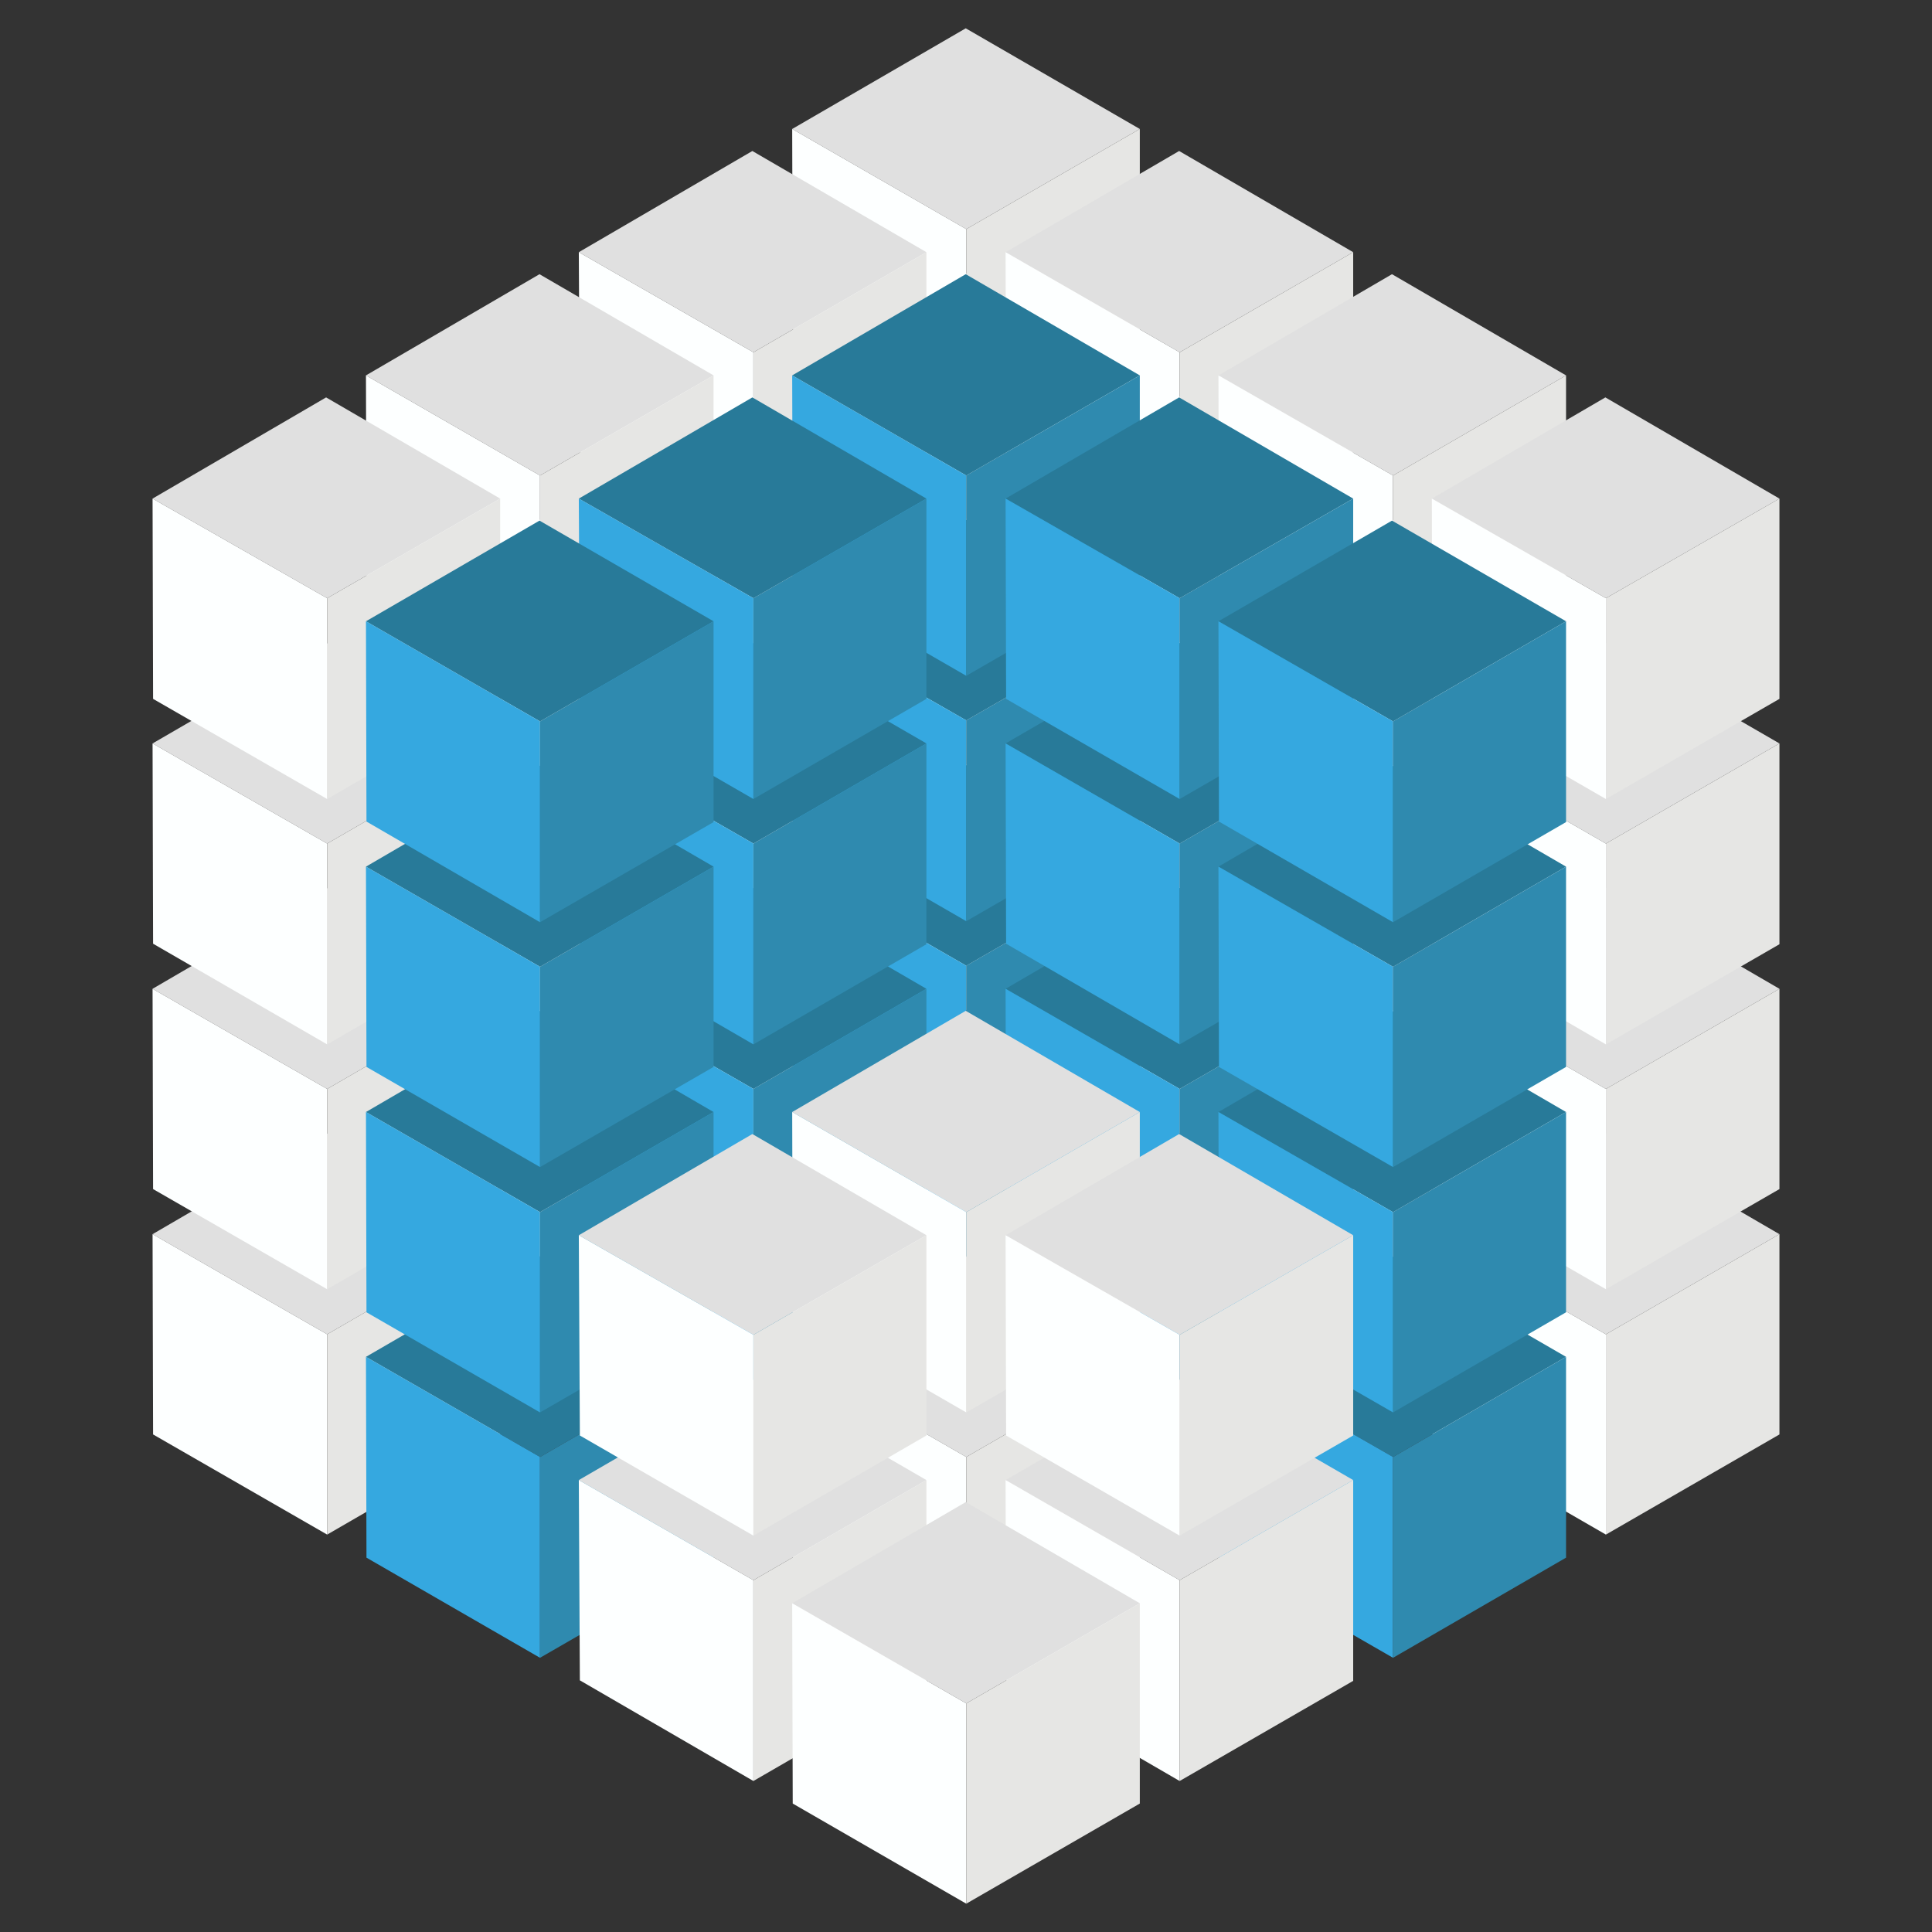 <?xml version="1.0" encoding="utf-8"?>
<!-- Generator: Adobe Illustrator 23.0.1, SVG Export Plug-In . SVG Version: 6.00 Build 0)  -->
<svg version="1.1" xmlns="http://www.w3.org/2000/svg" xmlns:xlink="http://www.w3.org/1999/xlink" x="0px" y="0px"
	 viewBox="0 0 368.5 368.5" style="enable-background:new 0 0 368.5 368.5;" xml:space="preserve">
<rect x="0" y="0" width="368.5" height="368.5" fill="#333333" stroke="none"/>
<style type="text/css">
	.st0{fill:#E0E0E0;}
	.st1{fill:#FDFFFF;}
	.st2{fill:#E6E6E4;}
	.st3{fill:#287A99;}
	.st4{fill:#35A8E0;}
	.st5{fill:#2F8AAF;}
	.st6{display:none;}
	.st7{display:inline;}
</style>
<g id="middle_layer_1_">
	<polygon class="st0" points="184.2,145.7 217.4,164.9 184.3,184 151.1,164.9 	"/>
	<polygon class="st1" points="151.1,164.9 151.2,203.2 184.3,222.3 184.3,184 	"/>
	<polygon class="st2" points="184.3,222.3 184.3,184 217.4,164.9 217.4,203.2 	"/>
	<polygon class="st0" points="224.9,169.2 258.1,188.4 225,207.5 191.8,188.4 	"/>
	<polygon class="st1" points="191.8,188.4 191.9,226.6 225,245.8 225,207.5 	"/>
	<polygon class="st2" points="225,245.8 225,207.5 258.1,188.4 258.1,226.7 	"/>
	<polygon class="st0" points="265.5,192.6 298.7,211.9 265.7,231 232.4,211.9 	"/>
	<polygon class="st1" points="232.4,211.9 232.5,250.1 265.7,269.2 265.7,231 	"/>
	<polygon class="st2" points="265.7,269.2 265.7,231 298.7,211.9 298.7,250.1 	"/>
	<polygon class="st0" points="306.2,216.1 339.4,235.4 306.3,254.5 273.1,235.4 	"/>
	<polygon class="st1" points="273.1,235.4 273.2,273.6 306.3,292.7 306.3,254.5 	"/>
	<polygon class="st2" points="306.3,292.7 306.3,254.5 339.4,235.4 339.4,273.6 	"/>
	<polygon class="st0" points="184.2,98.9 217.4,118.2 184.3,137.3 151.1,118.2 	"/>
	<polygon class="st1" points="151.1,118.2 151.2,156.4 184.3,175.5 184.3,137.3 	"/>
	<polygon class="st2" points="184.3,175.5 184.3,137.3 217.4,118.2 217.4,156.4 	"/>
	<polygon class="st0" points="224.9,122.4 258.1,141.7 225,160.7 191.8,141.7 	"/>
	<polygon class="st1" points="191.8,141.7 191.9,179.9 225,199 225,160.7 	"/>
	<polygon class="st2" points="225,199 225,160.7 258.1,141.7 258.1,179.9 	"/>
	<polygon class="st0" points="265.5,145.9 298.7,165.1 265.7,184.2 232.4,165.1 	"/>
	<polygon class="st1" points="232.4,165.1 232.5,203.3 265.7,222.5 265.7,184.2 	"/>
	<polygon class="st2" points="265.7,222.5 265.7,184.2 298.7,165.1 298.7,203.4 	"/>
	<polygon class="st0" points="306.2,169.3 339.4,188.6 306.3,207.7 273.1,188.6 	"/>
	<polygon class="st1" points="273.1,188.6 273.2,226.8 306.3,245.9 306.3,207.7 	"/>
	<polygon class="st2" points="306.3,245.9 306.3,207.7 339.4,188.6 339.4,226.8 	"/>
	<polygon class="st0" points="184.2,52.1 217.4,71.4 184.3,90.5 151.1,71.4 	"/>
	<polygon class="st1" points="151.1,71.4 151.2,109.6 184.3,128.7 184.3,90.5 	"/>
	<polygon class="st2" points="184.3,128.7 184.3,90.5 217.4,71.4 217.4,109.6 	"/>
	<polygon class="st0" points="224.9,75.6 258.1,94.9 225,114 191.8,94.9 	"/>
	<polygon class="st1" points="191.8,94.9 191.9,133.1 225,152.2 225,114 	"/>
	<polygon class="st2" points="225,152.2 225,114 258.1,94.9 258.1,133.1 	"/>
	<polygon class="st0" points="265.5,99.1 298.7,118.4 265.7,137.4 232.4,118.4 	"/>
	<polygon class="st1" points="232.4,118.4 232.5,156.6 265.7,175.7 265.7,137.4 	"/>
	<polygon class="st2" points="265.7,175.7 265.7,137.4 298.7,118.4 298.7,156.6 	"/>
	<polygon class="st0" points="306.2,122.6 339.4,141.8 306.3,160.9 273.1,141.8 	"/>
	<polygon class="st1" points="273.1,141.8 273.2,180 306.3,199.2 306.3,160.9 	"/>
	<polygon class="st2" points="306.3,199.2 306.3,160.9 339.4,141.8 339.4,180.1 	"/>
	<polygon class="st0" points="184.2,5.4 217.4,24.6 184.3,43.7 151.1,24.6 	"/>
	<polygon class="st1" points="151.1,24.6 151.2,62.8 184.3,82 184.3,43.7 	"/>
	<polygon class="st2" points="184.3,82 184.3,43.7 217.4,24.6 217.4,62.9 	"/>
	<polygon class="st0" points="224.9,28.8 258.1,48.1 225,67.2 191.8,48.1 	"/>
	<polygon class="st1" points="191.8,48.1 191.9,86.3 225,105.4 225,67.2 	"/>
	<polygon class="st2" points="225,105.4 225,67.2 258.1,48.1 258.1,86.3 	"/>
	<polygon class="st0" points="265.5,52.3 298.7,71.6 265.7,90.7 232.4,71.6 	"/>
	<polygon class="st1" points="232.4,71.6 232.5,109.8 265.7,128.9 265.7,90.7 	"/>
	<polygon class="st2" points="265.7,128.9 265.7,90.7 298.7,71.6 298.7,109.8 	"/>
	<polygon class="st0" points="306.2,75.8 339.4,95.1 306.3,114.1 273.1,95.1 	"/>
	<polygon class="st1" points="273.1,95.1 273.2,133.3 306.3,152.4 306.3,114.1 	"/>
	<polygon class="st2" points="306.3,152.4 306.3,114.1 339.4,95.1 339.4,133.3 	"/>
	<polygon class="st0" points="143.5,169.2 176.7,188.4 143.7,207.5 110.4,188.4 	"/>
	<polygon class="st1" points="110.4,188.4 110.6,226.6 143.7,245.8 143.7,207.5 	"/>
	<polygon class="st2" points="143.7,245.8 143.7,207.5 176.7,188.4 176.7,226.7 	"/>
	<polygon class="st3" points="184.2,192.6 217.4,211.9 184.3,231 151.1,211.9 	"/>
	<polygon class="st4" points="151.1,211.9 151.2,250.1 184.3,269.2 184.3,231 	"/>
	<polygon class="st5" points="184.3,269.2 184.3,231 217.4,211.9 217.4,250.1 	"/>
	<polygon class="st3" points="224.9,216.1 258.1,235.4 225,254.5 191.8,235.4 	"/>
	<polygon class="st4" points="191.8,235.4 191.9,273.6 225,292.7 225,254.5 	"/>
	<polygon class="st5" points="225,292.7 225,254.5 258.1,235.4 258.1,273.6 	"/>
	<polygon class="st3" points="265.5,239.6 298.7,258.8 265.7,277.9 232.4,258.8 	"/>
	<polygon class="st4" points="232.4,258.8 232.5,297.1 265.7,316.2 265.7,277.9 	"/>
	<polygon class="st5" points="265.7,316.2 265.7,277.9 298.7,258.8 298.7,297.1 	"/>
	<polygon class="st0" points="143.5,122.4 176.7,141.7 143.7,160.7 110.4,141.7 	"/>
	<polygon class="st1" points="110.4,141.7 110.6,179.9 143.7,199 143.7,160.7 	"/>
	<polygon class="st2" points="143.7,199 143.7,160.7 176.7,141.7 176.7,179.9 	"/>
	<polygon class="st3" points="184.2,145.9 217.4,165.1 184.3,184.2 151.1,165.1 	"/>
	<polygon class="st4" points="151.1,165.1 151.2,203.3 184.3,222.5 184.3,184.2 	"/>
	<polygon class="st5" points="184.3,222.5 184.3,184.2 217.4,165.1 217.4,203.4 	"/>
	<polygon class="st3" points="224.9,169.3 258.1,188.6 225,207.7 191.8,188.6 	"/>
	<polygon class="st4" points="191.8,188.6 191.9,226.8 225,245.9 225,207.7 	"/>
	<polygon class="st5" points="225,245.9 225,207.7 258.1,188.6 258.1,226.8 	"/>
	<polygon class="st3" points="265.5,192.8 298.7,212.1 265.7,231.2 232.4,212.1 	"/>
	<polygon class="st4" points="232.4,212.1 232.5,250.3 265.7,269.4 265.7,231.2 	"/>
	<polygon class="st5" points="265.7,269.4 265.7,231.2 298.7,212.1 298.7,250.3 	"/>
	<polygon class="st0" points="143.5,75.6 176.7,94.9 143.7,114 110.4,94.9 	"/>
	<polygon class="st1" points="110.4,94.9 110.6,133.1 143.7,152.2 143.7,114 	"/>
	<polygon class="st2" points="143.7,152.2 143.7,114 176.7,94.9 176.7,133.1 	"/>
	<polygon class="st3" points="184.2,99.1 217.4,118.4 184.3,137.4 151.1,118.4 	"/>
	<polygon class="st4" points="151.1,118.4 151.2,156.6 184.3,175.7 184.3,137.4 	"/>
	<polygon class="st5" points="184.3,175.7 184.3,137.4 217.4,118.4 217.4,156.6 	"/>
	<polygon class="st3" points="224.9,122.6 258.1,141.8 225,160.9 191.8,141.8 	"/>
	<polygon class="st4" points="191.8,141.8 191.9,180 225,199.2 225,160.9 	"/>
	<polygon class="st5" points="225,199.2 225,160.9 258.1,141.8 258.1,180.1 	"/>
	<polygon class="st3" points="265.5,146 298.7,165.3 265.7,184.4 232.4,165.3 	"/>
	<polygon class="st4" points="232.4,165.3 232.5,203.5 265.7,222.6 265.7,184.4 	"/>
	<polygon class="st5" points="265.7,222.6 265.7,184.4 298.7,165.3 298.7,203.5 	"/>
	<polygon class="st0" points="143.5,28.8 176.7,48.1 143.7,67.2 110.4,48.1 	"/>
	<polygon class="st1" points="110.4,48.1 110.6,86.3 143.7,105.4 143.7,67.2 	"/>
	<polygon class="st2" points="143.7,105.4 143.7,67.2 176.7,48.1 176.7,86.3 	"/>
	<polygon class="st3" points="184.2,52.3 217.4,71.6 184.3,90.7 151.1,71.6 	"/>
	<polygon class="st4" points="151.1,71.6 151.2,109.8 184.3,128.9 184.3,90.7 	"/>
	<polygon class="st5" points="184.3,128.9 184.3,90.7 217.4,71.6 217.4,109.8 	"/>
	<polygon class="st3" points="224.9,75.8 258.1,95.1 225,114.1 191.8,95.1 	"/>
	<polygon class="st4" points="191.8,95.1 191.9,133.3 225,152.4 225,114.1 	"/>
	<polygon class="st5" points="225,152.4 225,114.1 258.1,95.1 258.1,133.3 	"/>
	<polygon class="st3" points="265.5,99.3 298.7,118.5 265.7,137.6 232.4,118.5 	"/>
	<polygon class="st4" points="232.4,118.5 232.5,156.7 265.7,175.9 265.7,137.6 	"/>
	<polygon class="st5" points="265.7,175.9 265.7,137.6 298.7,118.5 298.7,156.8 	"/>
	<polygon class="st0" points="102.9,192.6 136.1,211.9 103,231 69.8,211.9 	"/>
	<polygon class="st1" points="69.8,211.9 69.9,250.1 103,269.2 103,231 	"/>
	<polygon class="st2" points="103,269.2 103,231 136.1,211.9 136.1,250.1 	"/>
	<polygon class="st3" points="143.5,216.1 176.7,235.4 143.7,254.5 110.4,235.4 	"/>
	<polygon class="st4" points="110.4,235.4 110.6,273.6 143.7,292.7 143.7,254.5 	"/>
	<polygon class="st5" points="143.7,292.7 143.7,254.5 176.7,235.4 176.7,273.6 	"/>
	<polygon class="st0" points="102.9,145.9 136.1,165.1 103,184.2 69.8,165.1 	"/>
	<polygon class="st1" points="69.8,165.1 69.9,203.3 103,222.5 103,184.2 	"/>
	<polygon class="st2" points="103,222.5 103,184.2 136.1,165.1 136.1,203.4 	"/>
	<polygon class="st3" points="143.5,169.3 176.7,188.6 143.7,207.7 110.4,188.6 	"/>
	<polygon class="st4" points="110.4,188.6 110.6,226.8 143.7,245.9 143.7,207.7 	"/>
	<polygon class="st5" points="143.7,245.9 143.7,207.7 176.7,188.6 176.7,226.8 	"/>
	<polygon class="st0" points="102.9,99.1 136.1,118.4 103,137.4 69.8,118.4 	"/>
	<polygon class="st1" points="69.8,118.4 69.9,156.6 103,175.7 103,137.4 	"/>
	<polygon class="st2" points="103,175.7 103,137.4 136.1,118.4 136.1,156.6 	"/>
	<polygon class="st3" points="143.5,122.6 176.7,141.8 143.7,160.9 110.4,141.8 	"/>
	<polygon class="st4" points="110.4,141.8 110.6,180 143.7,199.2 143.7,160.9 	"/>
	<polygon class="st5" points="143.7,199.2 143.7,160.9 176.7,141.8 176.7,180.1 	"/>
	<polygon class="st0" points="102.9,52.3 136.1,71.6 103,90.7 69.8,71.6 	"/>
	<polygon class="st1" points="69.8,71.6 69.9,109.8 103,128.9 103,90.7 	"/>
	<polygon class="st2" points="103,128.9 103,90.7 136.1,71.6 136.1,109.8 	"/>
	<polygon class="st3" points="143.5,75.8 176.7,95.1 143.7,114.1 110.4,95.1 	"/>
	<polygon class="st4" points="110.4,95.1 110.6,133.3 143.7,152.4 143.7,114.1 	"/>
	<polygon class="st5" points="143.7,152.4 143.7,114.1 176.7,95.1 176.7,133.3 	"/>
	<polygon class="st0" points="62.2,216.1 95.4,235.4 62.4,254.5 29.1,235.4 	"/>
	<polygon class="st1" points="29.1,235.4 29.2,273.6 62.4,292.7 62.4,254.5 	"/>
	<polygon class="st2" points="62.4,292.7 62.4,254.5 95.4,235.4 95.4,273.6 	"/>
	<polygon class="st3" points="102.9,239.6 136.1,258.8 103,277.9 69.8,258.8 	"/>
	<polygon class="st4" points="69.8,258.8 69.9,297.1 103,316.2 103,277.9 	"/>
	<polygon class="st5" points="103,316.2 103,277.9 136.1,258.8 136.1,297.1 	"/>
	<polygon class="st0" points="62.2,169.3 95.4,188.6 62.4,207.7 29.1,188.6 	"/>
	<polygon class="st1" points="29.1,188.6 29.2,226.8 62.4,245.9 62.4,207.7 	"/>
	<polygon class="st2" points="62.4,245.9 62.4,207.7 95.4,188.6 95.4,226.8 	"/>
	<polygon class="st3" points="102.9,192.8 136.1,212.1 103,231.2 69.8,212.1 	"/>
	<polygon class="st4" points="69.8,212.1 69.9,250.3 103,269.4 103,231.2 	"/>
	<polygon class="st5" points="103,269.4 103,231.2 136.1,212.1 136.1,250.3 	"/>
	<polygon class="st0" points="62.2,122.6 95.4,141.8 62.4,160.9 29.1,141.8 	"/>
	<polygon class="st1" points="29.1,141.8 29.2,180 62.4,199.2 62.4,160.9 	"/>
	<polygon class="st2" points="62.4,199.2 62.4,160.9 95.4,141.8 95.4,180.1 	"/>
	<polygon class="st3" points="102.9,146 136.1,165.3 103,184.4 69.8,165.3 	"/>
	<polygon class="st4" points="69.8,165.3 69.9,203.5 103,222.6 103,184.4 	"/>
	<polygon class="st5" points="103,222.6 103,184.4 136.1,165.3 136.1,203.5 	"/>
	<polygon class="st0" points="62.2,75.8 95.4,95.1 62.4,114.1 29.1,95.1 	"/>
	<polygon class="st1" points="29.1,95.1 29.2,133.3 62.4,152.4 62.4,114.1 	"/>
	<polygon class="st2" points="62.4,152.4 62.4,114.1 95.4,95.1 95.4,133.3 	"/>
	<polygon class="st3" points="102.9,99.3 136.1,118.5 103,137.6 69.8,118.5 	"/>
	<polygon class="st4" points="69.8,118.5 69.9,156.7 103,175.9 103,137.6 	"/>
	<polygon class="st5" points="103,175.9 103,137.6 136.1,118.5 136.1,156.8 	"/>
</g>
<g id="front">
	<polygon class="st0" points="184.2,239.6 217.4,258.8 184.3,277.9 151.1,258.8 	"/>
	<polygon class="st1" points="151.1,258.8 151.2,297.1 184.3,316.2 184.3,277.9 	"/>
	<polygon class="st2" points="184.3,316.2 184.3,277.9 217.4,258.8 217.4,297.1 	"/>
	<polygon class="st0" points="224.9,263.1 258.1,282.3 225,301.4 191.8,282.3 	"/>
	<polygon class="st1" points="191.8,282.3 191.9,320.5 225,339.7 225,301.4 	"/>
	<polygon class="st2" points="225,339.7 225,301.4 258.1,282.3 258.1,320.6 	"/>
	<polygon class="st0" points="184.2,192.8 217.4,212.1 184.3,231.2 151.1,212.1 	"/>
	<polygon class="st1" points="151.1,212.1 151.2,250.3 184.3,269.4 184.3,231.2 	"/>
	<polygon class="st2" points="184.3,269.4 184.3,231.2 217.4,212.1 217.4,250.3 	"/>
	<polygon class="st0" points="224.9,216.3 258.1,235.6 225,254.6 191.8,235.6 	"/>
	<polygon class="st1" points="191.8,235.6 191.9,273.8 225,292.9 225,254.6 	"/>
	<polygon class="st2" points="225,292.9 225,254.6 258.1,235.6 258.1,273.8 	"/>
	<polygon class="st0" points="143.5,263.1 176.7,282.3 143.7,301.4 110.4,282.3 	"/>
	<polygon class="st1" points="110.4,282.3 110.6,320.5 143.7,339.7 143.7,301.4 	"/>
	<polygon class="st2" points="143.7,339.7 143.7,301.4 176.7,282.3 176.7,320.6 	"/>
	<polygon class="st0" points="184.2,286.5 217.4,305.8 184.3,324.9 151.1,305.8 	"/>
	<polygon class="st1" points="151.1,305.8 151.2,344 184.3,363.1 184.3,324.9 	"/>
	<polygon class="st2" points="184.3,363.1 184.3,324.9 217.4,305.8 217.4,344 	"/>
	<polygon class="st0" points="143.5,216.3 176.7,235.6 143.7,254.6 110.4,235.6 	"/>
	<polygon class="st1" points="110.4,235.6 110.6,273.8 143.7,292.9 143.7,254.6 	"/>
	<polygon class="st2" points="143.7,292.9 143.7,254.6 176.7,235.6 176.7,273.8 	"/>
</g>
<g id="guides" class="st6">
	<g class="st7">
	</g>
	<g class="st7">
	</g>
	<g class="st7">
	</g>
	<g class="st7">
	</g>
	<g class="st7">
	</g>
	<g class="st7">
	</g>
	<g class="st7">
	</g>
	<g class="st7">
	</g>
</g>
</svg>
